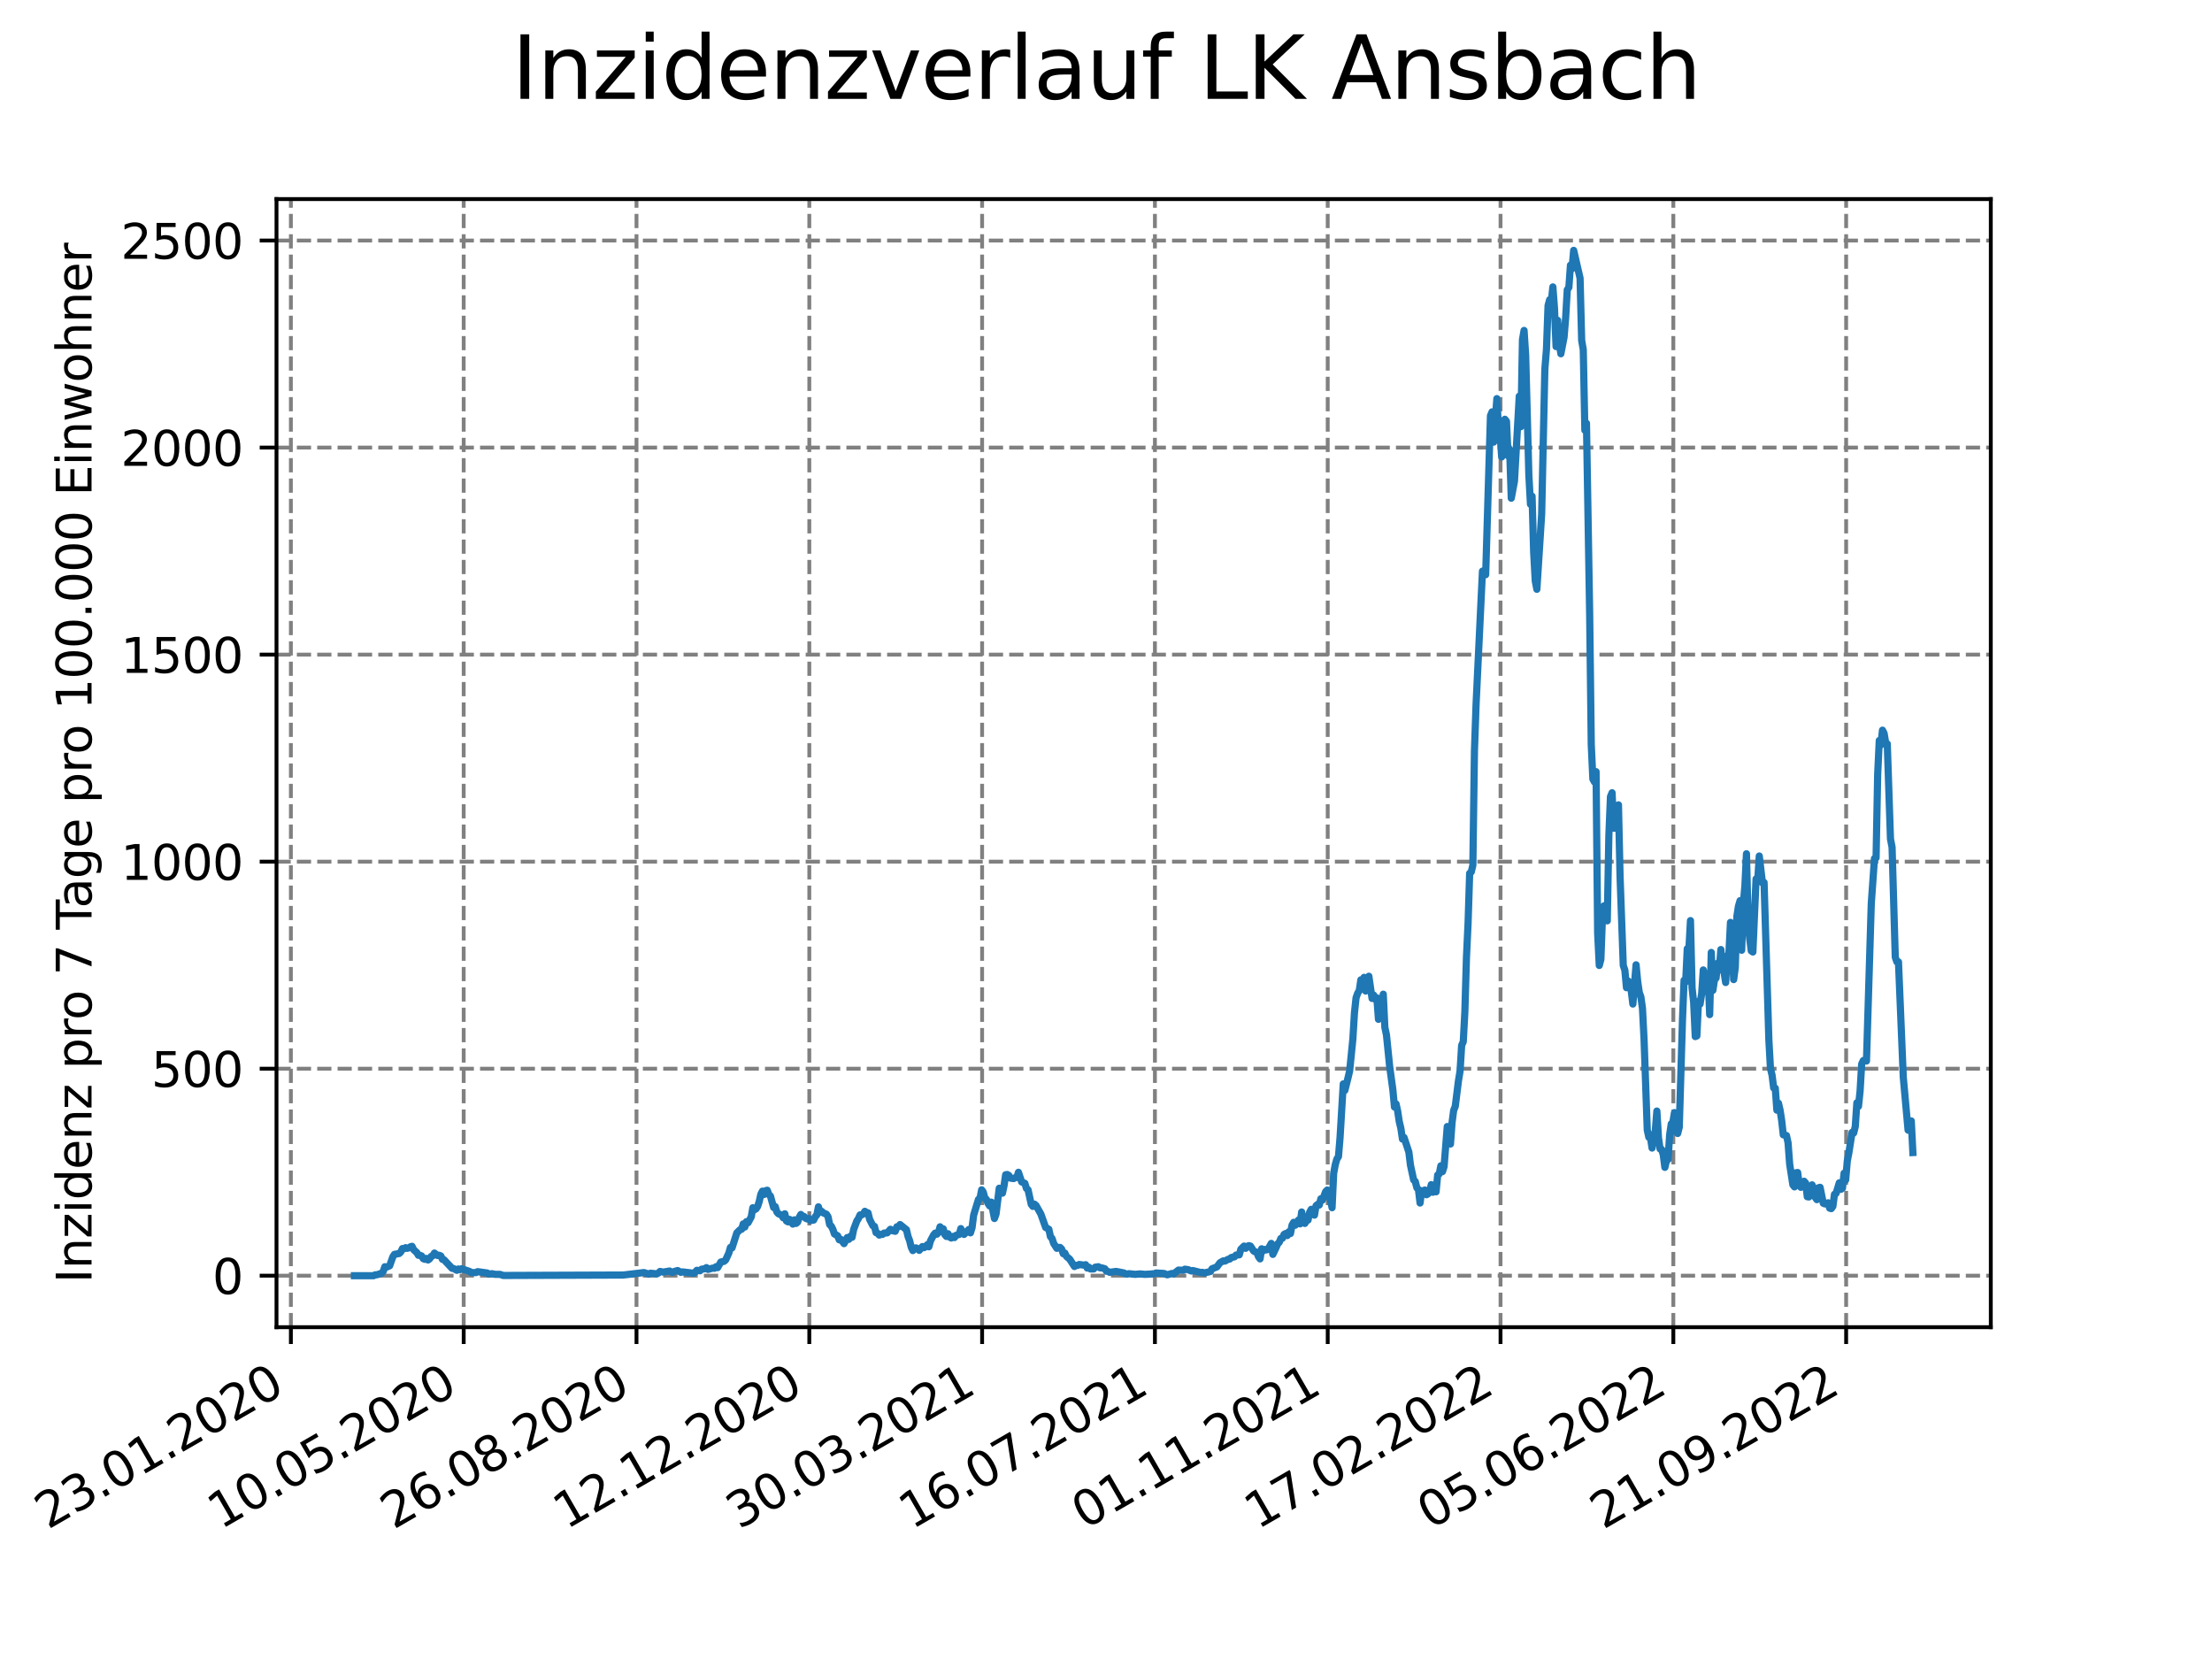 <?xml version="1.0" encoding="utf-8" standalone="no"?>
<!DOCTYPE svg PUBLIC "-//W3C//DTD SVG 1.1//EN"
  "http://www.w3.org/Graphics/SVG/1.1/DTD/svg11.dtd">
<svg xmlns:xlink="http://www.w3.org/1999/xlink" width="460.8pt" height="345.6pt" viewBox="0 0 460.8 345.6" xmlns="http://www.w3.org/2000/svg" version="1.1">
 <defs>
  <style type="text/css">*{stroke-linejoin: round; stroke-linecap: butt}</style>
 </defs>
 <g id="figure_1">
  <g id="patch_1">
   <path d="M 0 345.6 
L 460.8 345.6 
L 460.8 0 
L 0 0 
z
" style="fill: #ffffff"/>
  </g>
  <g id="axes_1">
   <g id="patch_2">
    <path d="M 57.6 276.48 
L 414.72 276.48 
L 414.72 41.472 
L 57.6 41.472 
z
" style="fill: #ffffff"/>
   </g>
   <g id="matplotlib.axis_1">
    <g id="xtick_1">
     <g id="line2d_1">
      <path d="M 60.597 276.48 
L 60.597 41.472 
" clip-path="url(#pa27562f6a5)" style="fill: none; stroke-dasharray: 2.96,1.28; stroke-dashoffset: 0; stroke: #808080; stroke-width: 0.8"/>
     </g>
     <g id="line2d_2">
      <defs>
       <path id="mfab5c204a8" d="M 0 0 
L 0 3.5 
" style="stroke: #000000; stroke-width: 0.8"/>
      </defs>
      <g>
       <use xlink:href="#mfab5c204a8" x="60.597" y="276.48" style="stroke: #000000; stroke-width: 0.8"/>
      </g>
     </g>
     <g id="text_1">
      <!-- 23.01.2020 -->
      <g transform="translate(9.972 318.689) rotate(-30) scale(0.1 -0.1)">
       <defs>
        <path id="DejaVuSans-32" d="M 1228 531 
L 3431 531 
L 3431 0 
L 469 0 
L 469 531 
Q 828 903 1448 1529 
Q 2069 2156 2228 2338 
Q 2531 2678 2651 2914 
Q 2772 3150 2772 3378 
Q 2772 3750 2511 3984 
Q 2250 4219 1831 4219 
Q 1534 4219 1204 4116 
Q 875 4013 500 3803 
L 500 4441 
Q 881 4594 1212 4672 
Q 1544 4750 1819 4750 
Q 2544 4750 2975 4387 
Q 3406 4025 3406 3419 
Q 3406 3131 3298 2873 
Q 3191 2616 2906 2266 
Q 2828 2175 2409 1742 
Q 1991 1309 1228 531 
z
" transform="scale(0.016)"/>
        <path id="DejaVuSans-33" d="M 2597 2516 
Q 3050 2419 3304 2112 
Q 3559 1806 3559 1356 
Q 3559 666 3084 287 
Q 2609 -91 1734 -91 
Q 1441 -91 1130 -33 
Q 819 25 488 141 
L 488 750 
Q 750 597 1062 519 
Q 1375 441 1716 441 
Q 2309 441 2620 675 
Q 2931 909 2931 1356 
Q 2931 1769 2642 2001 
Q 2353 2234 1838 2234 
L 1294 2234 
L 1294 2753 
L 1863 2753 
Q 2328 2753 2575 2939 
Q 2822 3125 2822 3475 
Q 2822 3834 2567 4026 
Q 2313 4219 1838 4219 
Q 1578 4219 1281 4162 
Q 984 4106 628 3988 
L 628 4550 
Q 988 4650 1302 4700 
Q 1616 4750 1894 4750 
Q 2613 4750 3031 4423 
Q 3450 4097 3450 3541 
Q 3450 3153 3228 2886 
Q 3006 2619 2597 2516 
z
" transform="scale(0.016)"/>
        <path id="DejaVuSans-2e" d="M 684 794 
L 1344 794 
L 1344 0 
L 684 0 
L 684 794 
z
" transform="scale(0.016)"/>
        <path id="DejaVuSans-30" d="M 2034 4250 
Q 1547 4250 1301 3770 
Q 1056 3291 1056 2328 
Q 1056 1369 1301 889 
Q 1547 409 2034 409 
Q 2525 409 2770 889 
Q 3016 1369 3016 2328 
Q 3016 3291 2770 3770 
Q 2525 4250 2034 4250 
z
M 2034 4750 
Q 2819 4750 3233 4129 
Q 3647 3509 3647 2328 
Q 3647 1150 3233 529 
Q 2819 -91 2034 -91 
Q 1250 -91 836 529 
Q 422 1150 422 2328 
Q 422 3509 836 4129 
Q 1250 4750 2034 4750 
z
" transform="scale(0.016)"/>
        <path id="DejaVuSans-31" d="M 794 531 
L 1825 531 
L 1825 4091 
L 703 3866 
L 703 4441 
L 1819 4666 
L 2450 4666 
L 2450 531 
L 3481 531 
L 3481 0 
L 794 0 
L 794 531 
z
" transform="scale(0.016)"/>
       </defs>
       <use xlink:href="#DejaVuSans-32"/>
       <use xlink:href="#DejaVuSans-33" x="63.623"/>
       <use xlink:href="#DejaVuSans-2e" x="127.246"/>
       <use xlink:href="#DejaVuSans-30" x="159.033"/>
       <use xlink:href="#DejaVuSans-31" x="222.656"/>
       <use xlink:href="#DejaVuSans-2e" x="286.279"/>
       <use xlink:href="#DejaVuSans-32" x="318.066"/>
       <use xlink:href="#DejaVuSans-30" x="381.689"/>
       <use xlink:href="#DejaVuSans-32" x="445.312"/>
       <use xlink:href="#DejaVuSans-30" x="508.936"/>
      </g>
     </g>
    </g>
    <g id="xtick_2">
     <g id="line2d_3">
      <path d="M 96.596 276.48 
L 96.596 41.472 
" clip-path="url(#pa27562f6a5)" style="fill: none; stroke-dasharray: 2.96,1.28; stroke-dashoffset: 0; stroke: #808080; stroke-width: 0.8"/>
     </g>
     <g id="line2d_4">
      <g>
       <use xlink:href="#mfab5c204a8" x="96.596" y="276.48" style="stroke: #000000; stroke-width: 0.8"/>
      </g>
     </g>
     <g id="text_2">
      <!-- 10.05.2020 -->
      <g transform="translate(45.971 318.689) rotate(-30) scale(0.1 -0.1)">
       <defs>
        <path id="DejaVuSans-35" d="M 691 4666 
L 3169 4666 
L 3169 4134 
L 1269 4134 
L 1269 2991 
Q 1406 3038 1543 3061 
Q 1681 3084 1819 3084 
Q 2600 3084 3056 2656 
Q 3513 2228 3513 1497 
Q 3513 744 3044 326 
Q 2575 -91 1722 -91 
Q 1428 -91 1123 -41 
Q 819 9 494 109 
L 494 744 
Q 775 591 1075 516 
Q 1375 441 1709 441 
Q 2250 441 2565 725 
Q 2881 1009 2881 1497 
Q 2881 1984 2565 2268 
Q 2250 2553 1709 2553 
Q 1456 2553 1204 2497 
Q 953 2441 691 2322 
L 691 4666 
z
" transform="scale(0.016)"/>
       </defs>
       <use xlink:href="#DejaVuSans-31"/>
       <use xlink:href="#DejaVuSans-30" x="63.623"/>
       <use xlink:href="#DejaVuSans-2e" x="127.246"/>
       <use xlink:href="#DejaVuSans-30" x="159.033"/>
       <use xlink:href="#DejaVuSans-35" x="222.656"/>
       <use xlink:href="#DejaVuSans-2e" x="286.279"/>
       <use xlink:href="#DejaVuSans-32" x="318.066"/>
       <use xlink:href="#DejaVuSans-30" x="381.689"/>
       <use xlink:href="#DejaVuSans-32" x="445.312"/>
       <use xlink:href="#DejaVuSans-30" x="508.936"/>
      </g>
     </g>
    </g>
    <g id="xtick_3">
     <g id="line2d_5">
      <path d="M 132.594 276.48 
L 132.594 41.472 
" clip-path="url(#pa27562f6a5)" style="fill: none; stroke-dasharray: 2.96,1.28; stroke-dashoffset: 0; stroke: #808080; stroke-width: 0.8"/>
     </g>
     <g id="line2d_6">
      <g>
       <use xlink:href="#mfab5c204a8" x="132.594" y="276.48" style="stroke: #000000; stroke-width: 0.8"/>
      </g>
     </g>
     <g id="text_3">
      <!-- 26.08.2020 -->
      <g transform="translate(81.969 318.689) rotate(-30) scale(0.1 -0.1)">
       <defs>
        <path id="DejaVuSans-36" d="M 2113 2584 
Q 1688 2584 1439 2293 
Q 1191 2003 1191 1497 
Q 1191 994 1439 701 
Q 1688 409 2113 409 
Q 2538 409 2786 701 
Q 3034 994 3034 1497 
Q 3034 2003 2786 2293 
Q 2538 2584 2113 2584 
z
M 3366 4563 
L 3366 3988 
Q 3128 4100 2886 4159 
Q 2644 4219 2406 4219 
Q 1781 4219 1451 3797 
Q 1122 3375 1075 2522 
Q 1259 2794 1537 2939 
Q 1816 3084 2150 3084 
Q 2853 3084 3261 2657 
Q 3669 2231 3669 1497 
Q 3669 778 3244 343 
Q 2819 -91 2113 -91 
Q 1303 -91 875 529 
Q 447 1150 447 2328 
Q 447 3434 972 4092 
Q 1497 4750 2381 4750 
Q 2619 4750 2861 4703 
Q 3103 4656 3366 4563 
z
" transform="scale(0.016)"/>
        <path id="DejaVuSans-38" d="M 2034 2216 
Q 1584 2216 1326 1975 
Q 1069 1734 1069 1313 
Q 1069 891 1326 650 
Q 1584 409 2034 409 
Q 2484 409 2743 651 
Q 3003 894 3003 1313 
Q 3003 1734 2745 1975 
Q 2488 2216 2034 2216 
z
M 1403 2484 
Q 997 2584 770 2862 
Q 544 3141 544 3541 
Q 544 4100 942 4425 
Q 1341 4750 2034 4750 
Q 2731 4750 3128 4425 
Q 3525 4100 3525 3541 
Q 3525 3141 3298 2862 
Q 3072 2584 2669 2484 
Q 3125 2378 3379 2068 
Q 3634 1759 3634 1313 
Q 3634 634 3220 271 
Q 2806 -91 2034 -91 
Q 1263 -91 848 271 
Q 434 634 434 1313 
Q 434 1759 690 2068 
Q 947 2378 1403 2484 
z
M 1172 3481 
Q 1172 3119 1398 2916 
Q 1625 2713 2034 2713 
Q 2441 2713 2670 2916 
Q 2900 3119 2900 3481 
Q 2900 3844 2670 4047 
Q 2441 4250 2034 4250 
Q 1625 4250 1398 4047 
Q 1172 3844 1172 3481 
z
" transform="scale(0.016)"/>
       </defs>
       <use xlink:href="#DejaVuSans-32"/>
       <use xlink:href="#DejaVuSans-36" x="63.623"/>
       <use xlink:href="#DejaVuSans-2e" x="127.246"/>
       <use xlink:href="#DejaVuSans-30" x="159.033"/>
       <use xlink:href="#DejaVuSans-38" x="222.656"/>
       <use xlink:href="#DejaVuSans-2e" x="286.279"/>
       <use xlink:href="#DejaVuSans-32" x="318.066"/>
       <use xlink:href="#DejaVuSans-30" x="381.689"/>
       <use xlink:href="#DejaVuSans-32" x="445.312"/>
       <use xlink:href="#DejaVuSans-30" x="508.936"/>
      </g>
     </g>
    </g>
    <g id="xtick_4">
     <g id="line2d_7">
      <path d="M 168.593 276.48 
L 168.593 41.472 
" clip-path="url(#pa27562f6a5)" style="fill: none; stroke-dasharray: 2.96,1.28; stroke-dashoffset: 0; stroke: #808080; stroke-width: 0.8"/>
     </g>
     <g id="line2d_8">
      <g>
       <use xlink:href="#mfab5c204a8" x="168.593" y="276.48" style="stroke: #000000; stroke-width: 0.8"/>
      </g>
     </g>
     <g id="text_4">
      <!-- 12.12.2020 -->
      <g transform="translate(117.968 318.689) rotate(-30) scale(0.1 -0.1)">
       <use xlink:href="#DejaVuSans-31"/>
       <use xlink:href="#DejaVuSans-32" x="63.623"/>
       <use xlink:href="#DejaVuSans-2e" x="127.246"/>
       <use xlink:href="#DejaVuSans-31" x="159.033"/>
       <use xlink:href="#DejaVuSans-32" x="222.656"/>
       <use xlink:href="#DejaVuSans-2e" x="286.279"/>
       <use xlink:href="#DejaVuSans-32" x="318.066"/>
       <use xlink:href="#DejaVuSans-30" x="381.689"/>
       <use xlink:href="#DejaVuSans-32" x="445.312"/>
       <use xlink:href="#DejaVuSans-30" x="508.936"/>
      </g>
     </g>
    </g>
    <g id="xtick_5">
     <g id="line2d_9">
      <path d="M 204.592 276.48 
L 204.592 41.472 
" clip-path="url(#pa27562f6a5)" style="fill: none; stroke-dasharray: 2.96,1.28; stroke-dashoffset: 0; stroke: #808080; stroke-width: 0.8"/>
     </g>
     <g id="line2d_10">
      <g>
       <use xlink:href="#mfab5c204a8" x="204.592" y="276.48" style="stroke: #000000; stroke-width: 0.8"/>
      </g>
     </g>
     <g id="text_5">
      <!-- 30.03.2021 -->
      <g transform="translate(153.967 318.689) rotate(-30) scale(0.1 -0.1)">
       <use xlink:href="#DejaVuSans-33"/>
       <use xlink:href="#DejaVuSans-30" x="63.623"/>
       <use xlink:href="#DejaVuSans-2e" x="127.246"/>
       <use xlink:href="#DejaVuSans-30" x="159.033"/>
       <use xlink:href="#DejaVuSans-33" x="222.656"/>
       <use xlink:href="#DejaVuSans-2e" x="286.279"/>
       <use xlink:href="#DejaVuSans-32" x="318.066"/>
       <use xlink:href="#DejaVuSans-30" x="381.689"/>
       <use xlink:href="#DejaVuSans-32" x="445.312"/>
       <use xlink:href="#DejaVuSans-31" x="508.936"/>
      </g>
     </g>
    </g>
    <g id="xtick_6">
     <g id="line2d_11">
      <path d="M 240.59 276.48 
L 240.59 41.472 
" clip-path="url(#pa27562f6a5)" style="fill: none; stroke-dasharray: 2.96,1.28; stroke-dashoffset: 0; stroke: #808080; stroke-width: 0.8"/>
     </g>
     <g id="line2d_12">
      <g>
       <use xlink:href="#mfab5c204a8" x="240.59" y="276.48" style="stroke: #000000; stroke-width: 0.8"/>
      </g>
     </g>
     <g id="text_6">
      <!-- 16.07.2021 -->
      <g transform="translate(189.965 318.689) rotate(-30) scale(0.1 -0.1)">
       <defs>
        <path id="DejaVuSans-37" d="M 525 4666 
L 3525 4666 
L 3525 4397 
L 1831 0 
L 1172 0 
L 2766 4134 
L 525 4134 
L 525 4666 
z
" transform="scale(0.016)"/>
       </defs>
       <use xlink:href="#DejaVuSans-31"/>
       <use xlink:href="#DejaVuSans-36" x="63.623"/>
       <use xlink:href="#DejaVuSans-2e" x="127.246"/>
       <use xlink:href="#DejaVuSans-30" x="159.033"/>
       <use xlink:href="#DejaVuSans-37" x="222.656"/>
       <use xlink:href="#DejaVuSans-2e" x="286.279"/>
       <use xlink:href="#DejaVuSans-32" x="318.066"/>
       <use xlink:href="#DejaVuSans-30" x="381.689"/>
       <use xlink:href="#DejaVuSans-32" x="445.312"/>
       <use xlink:href="#DejaVuSans-31" x="508.936"/>
      </g>
     </g>
    </g>
    <g id="xtick_7">
     <g id="line2d_13">
      <path d="M 276.589 276.48 
L 276.589 41.472 
" clip-path="url(#pa27562f6a5)" style="fill: none; stroke-dasharray: 2.96,1.28; stroke-dashoffset: 0; stroke: #808080; stroke-width: 0.8"/>
     </g>
     <g id="line2d_14">
      <g>
       <use xlink:href="#mfab5c204a8" x="276.589" y="276.48" style="stroke: #000000; stroke-width: 0.8"/>
      </g>
     </g>
     <g id="text_7">
      <!-- 01.11.2021 -->
      <g transform="translate(225.964 318.689) rotate(-30) scale(0.1 -0.1)">
       <use xlink:href="#DejaVuSans-30"/>
       <use xlink:href="#DejaVuSans-31" x="63.623"/>
       <use xlink:href="#DejaVuSans-2e" x="127.246"/>
       <use xlink:href="#DejaVuSans-31" x="159.033"/>
       <use xlink:href="#DejaVuSans-31" x="222.656"/>
       <use xlink:href="#DejaVuSans-2e" x="286.279"/>
       <use xlink:href="#DejaVuSans-32" x="318.066"/>
       <use xlink:href="#DejaVuSans-30" x="381.689"/>
       <use xlink:href="#DejaVuSans-32" x="445.312"/>
       <use xlink:href="#DejaVuSans-31" x="508.936"/>
      </g>
     </g>
    </g>
    <g id="xtick_8">
     <g id="line2d_15">
      <path d="M 312.588 276.48 
L 312.588 41.472 
" clip-path="url(#pa27562f6a5)" style="fill: none; stroke-dasharray: 2.96,1.28; stroke-dashoffset: 0; stroke: #808080; stroke-width: 0.8"/>
     </g>
     <g id="line2d_16">
      <g>
       <use xlink:href="#mfab5c204a8" x="312.588" y="276.48" style="stroke: #000000; stroke-width: 0.8"/>
      </g>
     </g>
     <g id="text_8">
      <!-- 17.02.2022 -->
      <g transform="translate(261.962 318.689) rotate(-30) scale(0.1 -0.1)">
       <use xlink:href="#DejaVuSans-31"/>
       <use xlink:href="#DejaVuSans-37" x="63.623"/>
       <use xlink:href="#DejaVuSans-2e" x="127.246"/>
       <use xlink:href="#DejaVuSans-30" x="159.033"/>
       <use xlink:href="#DejaVuSans-32" x="222.656"/>
       <use xlink:href="#DejaVuSans-2e" x="286.279"/>
       <use xlink:href="#DejaVuSans-32" x="318.066"/>
       <use xlink:href="#DejaVuSans-30" x="381.689"/>
       <use xlink:href="#DejaVuSans-32" x="445.312"/>
       <use xlink:href="#DejaVuSans-32" x="508.936"/>
      </g>
     </g>
    </g>
    <g id="xtick_9">
     <g id="line2d_17">
      <path d="M 348.586 276.48 
L 348.586 41.472 
" clip-path="url(#pa27562f6a5)" style="fill: none; stroke-dasharray: 2.96,1.28; stroke-dashoffset: 0; stroke: #808080; stroke-width: 0.8"/>
     </g>
     <g id="line2d_18">
      <g>
       <use xlink:href="#mfab5c204a8" x="348.586" y="276.48" style="stroke: #000000; stroke-width: 0.8"/>
      </g>
     </g>
     <g id="text_9">
      <!-- 05.06.2022 -->
      <g transform="translate(297.961 318.689) rotate(-30) scale(0.1 -0.1)">
       <use xlink:href="#DejaVuSans-30"/>
       <use xlink:href="#DejaVuSans-35" x="63.623"/>
       <use xlink:href="#DejaVuSans-2e" x="127.246"/>
       <use xlink:href="#DejaVuSans-30" x="159.033"/>
       <use xlink:href="#DejaVuSans-36" x="222.656"/>
       <use xlink:href="#DejaVuSans-2e" x="286.279"/>
       <use xlink:href="#DejaVuSans-32" x="318.066"/>
       <use xlink:href="#DejaVuSans-30" x="381.689"/>
       <use xlink:href="#DejaVuSans-32" x="445.312"/>
       <use xlink:href="#DejaVuSans-32" x="508.936"/>
      </g>
     </g>
    </g>
    <g id="xtick_10">
     <g id="line2d_19">
      <path d="M 384.585 276.48 
L 384.585 41.472 
" clip-path="url(#pa27562f6a5)" style="fill: none; stroke-dasharray: 2.96,1.28; stroke-dashoffset: 0; stroke: #808080; stroke-width: 0.8"/>
     </g>
     <g id="line2d_20">
      <g>
       <use xlink:href="#mfab5c204a8" x="384.585" y="276.48" style="stroke: #000000; stroke-width: 0.8"/>
      </g>
     </g>
     <g id="text_10">
      <!-- 21.09.2022 -->
      <g transform="translate(333.96 318.689) rotate(-30) scale(0.1 -0.1)">
       <defs>
        <path id="DejaVuSans-39" d="M 703 97 
L 703 672 
Q 941 559 1184 500 
Q 1428 441 1663 441 
Q 2288 441 2617 861 
Q 2947 1281 2994 2138 
Q 2813 1869 2534 1725 
Q 2256 1581 1919 1581 
Q 1219 1581 811 2004 
Q 403 2428 403 3163 
Q 403 3881 828 4315 
Q 1253 4750 1959 4750 
Q 2769 4750 3195 4129 
Q 3622 3509 3622 2328 
Q 3622 1225 3098 567 
Q 2575 -91 1691 -91 
Q 1453 -91 1209 -44 
Q 966 3 703 97 
z
M 1959 2075 
Q 2384 2075 2632 2365 
Q 2881 2656 2881 3163 
Q 2881 3666 2632 3958 
Q 2384 4250 1959 4250 
Q 1534 4250 1286 3958 
Q 1038 3666 1038 3163 
Q 1038 2656 1286 2365 
Q 1534 2075 1959 2075 
z
" transform="scale(0.016)"/>
       </defs>
       <use xlink:href="#DejaVuSans-32"/>
       <use xlink:href="#DejaVuSans-31" x="63.623"/>
       <use xlink:href="#DejaVuSans-2e" x="127.246"/>
       <use xlink:href="#DejaVuSans-30" x="159.033"/>
       <use xlink:href="#DejaVuSans-39" x="222.656"/>
       <use xlink:href="#DejaVuSans-2e" x="286.279"/>
       <use xlink:href="#DejaVuSans-32" x="318.066"/>
       <use xlink:href="#DejaVuSans-30" x="381.689"/>
       <use xlink:href="#DejaVuSans-32" x="445.312"/>
       <use xlink:href="#DejaVuSans-32" x="508.936"/>
      </g>
     </g>
    </g>
   </g>
   <g id="matplotlib.axis_2">
    <g id="ytick_1">
     <g id="line2d_21">
      <path d="M 57.6 265.751 
L 414.72 265.751 
" clip-path="url(#pa27562f6a5)" style="fill: none; stroke-dasharray: 2.96,1.28; stroke-dashoffset: 0; stroke: #808080; stroke-width: 0.8"/>
     </g>
     <g id="line2d_22">
      <defs>
       <path id="md21acb5873" d="M 0 0 
L -3.5 0 
" style="stroke: #000000; stroke-width: 0.8"/>
      </defs>
      <g>
       <use xlink:href="#md21acb5873" x="57.6" y="265.751" style="stroke: #000000; stroke-width: 0.8"/>
      </g>
     </g>
     <g id="text_11">
      <!-- 0 -->
      <g transform="translate(44.237 269.55) scale(0.1 -0.1)">
       <use xlink:href="#DejaVuSans-30"/>
      </g>
     </g>
    </g>
    <g id="ytick_2">
     <g id="line2d_23">
      <path d="M 57.6 222.623 
L 414.72 222.623 
" clip-path="url(#pa27562f6a5)" style="fill: none; stroke-dasharray: 2.96,1.28; stroke-dashoffset: 0; stroke: #808080; stroke-width: 0.8"/>
     </g>
     <g id="line2d_24">
      <g>
       <use xlink:href="#md21acb5873" x="57.6" y="222.623" style="stroke: #000000; stroke-width: 0.8"/>
      </g>
     </g>
     <g id="text_12">
      <!-- 500 -->
      <g transform="translate(31.512 226.422) scale(0.1 -0.1)">
       <use xlink:href="#DejaVuSans-35"/>
       <use xlink:href="#DejaVuSans-30" x="63.623"/>
       <use xlink:href="#DejaVuSans-30" x="127.246"/>
      </g>
     </g>
    </g>
    <g id="ytick_3">
     <g id="line2d_25">
      <path d="M 57.6 179.494 
L 414.72 179.494 
" clip-path="url(#pa27562f6a5)" style="fill: none; stroke-dasharray: 2.96,1.28; stroke-dashoffset: 0; stroke: #808080; stroke-width: 0.8"/>
     </g>
     <g id="line2d_26">
      <g>
       <use xlink:href="#md21acb5873" x="57.6" y="179.494" style="stroke: #000000; stroke-width: 0.8"/>
      </g>
     </g>
     <g id="text_13">
      <!-- 1000 -->
      <g transform="translate(25.15 183.293) scale(0.1 -0.1)">
       <use xlink:href="#DejaVuSans-31"/>
       <use xlink:href="#DejaVuSans-30" x="63.623"/>
       <use xlink:href="#DejaVuSans-30" x="127.246"/>
       <use xlink:href="#DejaVuSans-30" x="190.869"/>
      </g>
     </g>
    </g>
    <g id="ytick_4">
     <g id="line2d_27">
      <path d="M 57.6 136.366 
L 414.72 136.366 
" clip-path="url(#pa27562f6a5)" style="fill: none; stroke-dasharray: 2.96,1.28; stroke-dashoffset: 0; stroke: #808080; stroke-width: 0.8"/>
     </g>
     <g id="line2d_28">
      <g>
       <use xlink:href="#md21acb5873" x="57.6" y="136.366" style="stroke: #000000; stroke-width: 0.8"/>
      </g>
     </g>
     <g id="text_14">
      <!-- 1500 -->
      <g transform="translate(25.15 140.165) scale(0.1 -0.1)">
       <use xlink:href="#DejaVuSans-31"/>
       <use xlink:href="#DejaVuSans-35" x="63.623"/>
       <use xlink:href="#DejaVuSans-30" x="127.246"/>
       <use xlink:href="#DejaVuSans-30" x="190.869"/>
      </g>
     </g>
    </g>
    <g id="ytick_5">
     <g id="line2d_29">
      <path d="M 57.6 93.237 
L 414.72 93.237 
" clip-path="url(#pa27562f6a5)" style="fill: none; stroke-dasharray: 2.96,1.28; stroke-dashoffset: 0; stroke: #808080; stroke-width: 0.8"/>
     </g>
     <g id="line2d_30">
      <g>
       <use xlink:href="#md21acb5873" x="57.6" y="93.237" style="stroke: #000000; stroke-width: 0.8"/>
      </g>
     </g>
     <g id="text_15">
      <!-- 2000 -->
      <g transform="translate(25.15 97.036) scale(0.1 -0.1)">
       <use xlink:href="#DejaVuSans-32"/>
       <use xlink:href="#DejaVuSans-30" x="63.623"/>
       <use xlink:href="#DejaVuSans-30" x="127.246"/>
       <use xlink:href="#DejaVuSans-30" x="190.869"/>
      </g>
     </g>
    </g>
    <g id="ytick_6">
     <g id="line2d_31">
      <path d="M 57.6 50.109 
L 414.72 50.109 
" clip-path="url(#pa27562f6a5)" style="fill: none; stroke-dasharray: 2.96,1.28; stroke-dashoffset: 0; stroke: #808080; stroke-width: 0.8"/>
     </g>
     <g id="line2d_32">
      <g>
       <use xlink:href="#md21acb5873" x="57.6" y="50.109" style="stroke: #000000; stroke-width: 0.8"/>
      </g>
     </g>
     <g id="text_16">
      <!-- 2500 -->
      <g transform="translate(25.15 53.908) scale(0.1 -0.1)">
       <use xlink:href="#DejaVuSans-32"/>
       <use xlink:href="#DejaVuSans-35" x="63.623"/>
       <use xlink:href="#DejaVuSans-30" x="127.246"/>
       <use xlink:href="#DejaVuSans-30" x="190.869"/>
      </g>
     </g>
    </g>
    <g id="text_17">
     <!-- Inzidenz pro 7 Tage pro 100.000 Einwohner -->
     <g transform="translate(19.07 267.301) rotate(-90) scale(0.1 -0.1)">
      <defs>
       <path id="DejaVuSans-49" d="M 628 4666 
L 1259 4666 
L 1259 0 
L 628 0 
L 628 4666 
z
" transform="scale(0.016)"/>
       <path id="DejaVuSans-6e" d="M 3513 2113 
L 3513 0 
L 2938 0 
L 2938 2094 
Q 2938 2591 2744 2837 
Q 2550 3084 2163 3084 
Q 1697 3084 1428 2787 
Q 1159 2491 1159 1978 
L 1159 0 
L 581 0 
L 581 3500 
L 1159 3500 
L 1159 2956 
Q 1366 3272 1645 3428 
Q 1925 3584 2291 3584 
Q 2894 3584 3203 3211 
Q 3513 2838 3513 2113 
z
" transform="scale(0.016)"/>
       <path id="DejaVuSans-7a" d="M 353 3500 
L 3084 3500 
L 3084 2975 
L 922 459 
L 3084 459 
L 3084 0 
L 275 0 
L 275 525 
L 2438 3041 
L 353 3041 
L 353 3500 
z
" transform="scale(0.016)"/>
       <path id="DejaVuSans-69" d="M 603 3500 
L 1178 3500 
L 1178 0 
L 603 0 
L 603 3500 
z
M 603 4863 
L 1178 4863 
L 1178 4134 
L 603 4134 
L 603 4863 
z
" transform="scale(0.016)"/>
       <path id="DejaVuSans-64" d="M 2906 2969 
L 2906 4863 
L 3481 4863 
L 3481 0 
L 2906 0 
L 2906 525 
Q 2725 213 2448 61 
Q 2172 -91 1784 -91 
Q 1150 -91 751 415 
Q 353 922 353 1747 
Q 353 2572 751 3078 
Q 1150 3584 1784 3584 
Q 2172 3584 2448 3432 
Q 2725 3281 2906 2969 
z
M 947 1747 
Q 947 1113 1208 752 
Q 1469 391 1925 391 
Q 2381 391 2643 752 
Q 2906 1113 2906 1747 
Q 2906 2381 2643 2742 
Q 2381 3103 1925 3103 
Q 1469 3103 1208 2742 
Q 947 2381 947 1747 
z
" transform="scale(0.016)"/>
       <path id="DejaVuSans-65" d="M 3597 1894 
L 3597 1613 
L 953 1613 
Q 991 1019 1311 708 
Q 1631 397 2203 397 
Q 2534 397 2845 478 
Q 3156 559 3463 722 
L 3463 178 
Q 3153 47 2828 -22 
Q 2503 -91 2169 -91 
Q 1331 -91 842 396 
Q 353 884 353 1716 
Q 353 2575 817 3079 
Q 1281 3584 2069 3584 
Q 2775 3584 3186 3129 
Q 3597 2675 3597 1894 
z
M 3022 2063 
Q 3016 2534 2758 2815 
Q 2500 3097 2075 3097 
Q 1594 3097 1305 2825 
Q 1016 2553 972 2059 
L 3022 2063 
z
" transform="scale(0.016)"/>
       <path id="DejaVuSans-20" transform="scale(0.016)"/>
       <path id="DejaVuSans-70" d="M 1159 525 
L 1159 -1331 
L 581 -1331 
L 581 3500 
L 1159 3500 
L 1159 2969 
Q 1341 3281 1617 3432 
Q 1894 3584 2278 3584 
Q 2916 3584 3314 3078 
Q 3713 2572 3713 1747 
Q 3713 922 3314 415 
Q 2916 -91 2278 -91 
Q 1894 -91 1617 61 
Q 1341 213 1159 525 
z
M 3116 1747 
Q 3116 2381 2855 2742 
Q 2594 3103 2138 3103 
Q 1681 3103 1420 2742 
Q 1159 2381 1159 1747 
Q 1159 1113 1420 752 
Q 1681 391 2138 391 
Q 2594 391 2855 752 
Q 3116 1113 3116 1747 
z
" transform="scale(0.016)"/>
       <path id="DejaVuSans-72" d="M 2631 2963 
Q 2534 3019 2420 3045 
Q 2306 3072 2169 3072 
Q 1681 3072 1420 2755 
Q 1159 2438 1159 1844 
L 1159 0 
L 581 0 
L 581 3500 
L 1159 3500 
L 1159 2956 
Q 1341 3275 1631 3429 
Q 1922 3584 2338 3584 
Q 2397 3584 2469 3576 
Q 2541 3569 2628 3553 
L 2631 2963 
z
" transform="scale(0.016)"/>
       <path id="DejaVuSans-6f" d="M 1959 3097 
Q 1497 3097 1228 2736 
Q 959 2375 959 1747 
Q 959 1119 1226 758 
Q 1494 397 1959 397 
Q 2419 397 2687 759 
Q 2956 1122 2956 1747 
Q 2956 2369 2687 2733 
Q 2419 3097 1959 3097 
z
M 1959 3584 
Q 2709 3584 3137 3096 
Q 3566 2609 3566 1747 
Q 3566 888 3137 398 
Q 2709 -91 1959 -91 
Q 1206 -91 779 398 
Q 353 888 353 1747 
Q 353 2609 779 3096 
Q 1206 3584 1959 3584 
z
" transform="scale(0.016)"/>
       <path id="DejaVuSans-54" d="M -19 4666 
L 3928 4666 
L 3928 4134 
L 2272 4134 
L 2272 0 
L 1638 0 
L 1638 4134 
L -19 4134 
L -19 4666 
z
" transform="scale(0.016)"/>
       <path id="DejaVuSans-61" d="M 2194 1759 
Q 1497 1759 1228 1600 
Q 959 1441 959 1056 
Q 959 750 1161 570 
Q 1363 391 1709 391 
Q 2188 391 2477 730 
Q 2766 1069 2766 1631 
L 2766 1759 
L 2194 1759 
z
M 3341 1997 
L 3341 0 
L 2766 0 
L 2766 531 
Q 2569 213 2275 61 
Q 1981 -91 1556 -91 
Q 1019 -91 701 211 
Q 384 513 384 1019 
Q 384 1609 779 1909 
Q 1175 2209 1959 2209 
L 2766 2209 
L 2766 2266 
Q 2766 2663 2505 2880 
Q 2244 3097 1772 3097 
Q 1472 3097 1187 3025 
Q 903 2953 641 2809 
L 641 3341 
Q 956 3463 1253 3523 
Q 1550 3584 1831 3584 
Q 2591 3584 2966 3190 
Q 3341 2797 3341 1997 
z
" transform="scale(0.016)"/>
       <path id="DejaVuSans-67" d="M 2906 1791 
Q 2906 2416 2648 2759 
Q 2391 3103 1925 3103 
Q 1463 3103 1205 2759 
Q 947 2416 947 1791 
Q 947 1169 1205 825 
Q 1463 481 1925 481 
Q 2391 481 2648 825 
Q 2906 1169 2906 1791 
z
M 3481 434 
Q 3481 -459 3084 -895 
Q 2688 -1331 1869 -1331 
Q 1566 -1331 1297 -1286 
Q 1028 -1241 775 -1147 
L 775 -588 
Q 1028 -725 1275 -790 
Q 1522 -856 1778 -856 
Q 2344 -856 2625 -561 
Q 2906 -266 2906 331 
L 2906 616 
Q 2728 306 2450 153 
Q 2172 0 1784 0 
Q 1141 0 747 490 
Q 353 981 353 1791 
Q 353 2603 747 3093 
Q 1141 3584 1784 3584 
Q 2172 3584 2450 3431 
Q 2728 3278 2906 2969 
L 2906 3500 
L 3481 3500 
L 3481 434 
z
" transform="scale(0.016)"/>
       <path id="DejaVuSans-45" d="M 628 4666 
L 3578 4666 
L 3578 4134 
L 1259 4134 
L 1259 2753 
L 3481 2753 
L 3481 2222 
L 1259 2222 
L 1259 531 
L 3634 531 
L 3634 0 
L 628 0 
L 628 4666 
z
" transform="scale(0.016)"/>
       <path id="DejaVuSans-77" d="M 269 3500 
L 844 3500 
L 1563 769 
L 2278 3500 
L 2956 3500 
L 3675 769 
L 4391 3500 
L 4966 3500 
L 4050 0 
L 3372 0 
L 2619 2869 
L 1863 0 
L 1184 0 
L 269 3500 
z
" transform="scale(0.016)"/>
       <path id="DejaVuSans-68" d="M 3513 2113 
L 3513 0 
L 2938 0 
L 2938 2094 
Q 2938 2591 2744 2837 
Q 2550 3084 2163 3084 
Q 1697 3084 1428 2787 
Q 1159 2491 1159 1978 
L 1159 0 
L 581 0 
L 581 4863 
L 1159 4863 
L 1159 2956 
Q 1366 3272 1645 3428 
Q 1925 3584 2291 3584 
Q 2894 3584 3203 3211 
Q 3513 2838 3513 2113 
z
" transform="scale(0.016)"/>
      </defs>
      <use xlink:href="#DejaVuSans-49"/>
      <use xlink:href="#DejaVuSans-6e" x="29.492"/>
      <use xlink:href="#DejaVuSans-7a" x="92.871"/>
      <use xlink:href="#DejaVuSans-69" x="145.361"/>
      <use xlink:href="#DejaVuSans-64" x="173.145"/>
      <use xlink:href="#DejaVuSans-65" x="236.621"/>
      <use xlink:href="#DejaVuSans-6e" x="298.145"/>
      <use xlink:href="#DejaVuSans-7a" x="361.523"/>
      <use xlink:href="#DejaVuSans-20" x="414.014"/>
      <use xlink:href="#DejaVuSans-70" x="445.801"/>
      <use xlink:href="#DejaVuSans-72" x="509.277"/>
      <use xlink:href="#DejaVuSans-6f" x="548.141"/>
      <use xlink:href="#DejaVuSans-20" x="609.322"/>
      <use xlink:href="#DejaVuSans-37" x="641.109"/>
      <use xlink:href="#DejaVuSans-20" x="704.732"/>
      <use xlink:href="#DejaVuSans-54" x="736.52"/>
      <use xlink:href="#DejaVuSans-61" x="781.104"/>
      <use xlink:href="#DejaVuSans-67" x="842.383"/>
      <use xlink:href="#DejaVuSans-65" x="905.859"/>
      <use xlink:href="#DejaVuSans-20" x="967.383"/>
      <use xlink:href="#DejaVuSans-70" x="999.17"/>
      <use xlink:href="#DejaVuSans-72" x="1062.646"/>
      <use xlink:href="#DejaVuSans-6f" x="1101.51"/>
      <use xlink:href="#DejaVuSans-20" x="1162.691"/>
      <use xlink:href="#DejaVuSans-31" x="1194.479"/>
      <use xlink:href="#DejaVuSans-30" x="1258.102"/>
      <use xlink:href="#DejaVuSans-30" x="1321.725"/>
      <use xlink:href="#DejaVuSans-2e" x="1385.348"/>
      <use xlink:href="#DejaVuSans-30" x="1417.135"/>
      <use xlink:href="#DejaVuSans-30" x="1480.758"/>
      <use xlink:href="#DejaVuSans-30" x="1544.381"/>
      <use xlink:href="#DejaVuSans-20" x="1608.004"/>
      <use xlink:href="#DejaVuSans-45" x="1639.791"/>
      <use xlink:href="#DejaVuSans-69" x="1702.975"/>
      <use xlink:href="#DejaVuSans-6e" x="1730.758"/>
      <use xlink:href="#DejaVuSans-77" x="1794.137"/>
      <use xlink:href="#DejaVuSans-6f" x="1875.924"/>
      <use xlink:href="#DejaVuSans-68" x="1937.105"/>
      <use xlink:href="#DejaVuSans-6e" x="2000.484"/>
      <use xlink:href="#DejaVuSans-65" x="2063.863"/>
      <use xlink:href="#DejaVuSans-72" x="2125.387"/>
     </g>
    </g>
   </g>
   <g id="line2d_33">
    <path d="M 73.833 265.751 
L 77.833 265.751 
L 78.166 265.564 
L 78.499 265.564 
L 79.499 265.237 
L 79.833 264.863 
L 80.166 263.882 
L 80.499 263.975 
L 81.166 263.695 
L 81.832 261.826 
L 82.166 261.312 
L 83.166 261.125 
L 83.499 260.798 
L 83.832 260.097 
L 84.166 260.144 
L 84.499 259.91 
L 84.832 260.05 
L 85.166 259.957 
L 85.499 259.723 
L 85.832 259.63 
L 86.166 260.331 
L 86.832 260.938 
L 87.166 261.499 
L 87.499 261.499 
L 87.832 261.639 
L 88.166 262.2 
L 88.499 262.34 
L 88.832 262.153 
L 89.165 262.48 
L 89.499 262.246 
L 89.832 261.732 
L 90.165 261.592 
L 90.499 261.031 
L 91.165 261.546 
L 91.499 261.499 
L 91.832 261.639 
L 92.165 262.34 
L 92.499 262.433 
L 94.165 264.209 
L 94.499 264.256 
L 95.165 264.63 
L 95.499 264.349 
L 95.832 264.489 
L 96.165 264.303 
L 97.832 264.863 
L 98.165 265.097 
L 98.832 265.097 
L 99.165 265.097 
L 99.498 264.91 
L 101.498 265.19 
L 101.832 265.424 
L 102.498 265.331 
L 103.165 265.471 
L 104.165 265.471 
L 104.832 265.704 
L 129.831 265.611 
L 134.164 265.097 
L 135.164 265.424 
L 135.497 265.237 
L 136.497 265.331 
L 136.83 265.377 
L 137.164 265.19 
L 137.497 264.863 
L 138.164 265.003 
L 139.497 264.77 
L 139.83 265.003 
L 140.164 265.05 
L 140.497 264.863 
L 141.164 264.676 
L 141.83 265.05 
L 142.164 264.957 
L 144.497 265.237 
L 144.83 265.003 
L 145.163 264.63 
L 145.83 264.723 
L 146.163 264.396 
L 146.83 264.303 
L 147.163 264.069 
L 147.497 264.443 
L 148.497 264.162 
L 148.83 264.209 
L 149.163 263.882 
L 149.497 264.069 
L 150.163 262.901 
L 150.83 262.76 
L 151.163 262.48 
L 151.83 261.031 
L 152.163 259.863 
L 152.496 259.957 
L 153.496 256.826 
L 154.163 256.172 
L 154.496 256.078 
L 154.83 254.957 
L 155.163 255.611 
L 155.496 254.489 
L 155.83 254.723 
L 156.496 253.508 
L 156.83 251.592 
L 157.163 252.013 
L 157.496 251.826 
L 157.83 251.312 
L 158.163 250.284 
L 158.496 248.789 
L 158.83 248.134 
L 159.163 248.835 
L 159.496 248.041 
L 159.83 247.947 
L 160.163 248.835 
L 160.496 249.162 
L 161.163 251.546 
L 161.496 251.359 
L 161.829 252.48 
L 162.163 252.854 
L 162.829 253.134 
L 163.163 253.695 
L 163.496 252.854 
L 163.829 254.349 
L 164.163 254.536 
L 164.496 254.022 
L 165.163 255.003 
L 165.496 254.116 
L 165.829 254.863 
L 166.163 254.583 
L 166.496 253.602 
L 166.829 252.994 
L 167.163 253.321 
L 167.496 253.415 
L 167.829 253.789 
L 168.163 253.929 
L 168.496 253.835 
L 168.829 254.256 
L 169.496 254.162 
L 169.829 253.461 
L 170.162 253.088 
L 170.496 251.405 
L 170.829 252.527 
L 171.162 252.34 
L 171.496 252.667 
L 172.162 252.947 
L 172.496 253.461 
L 172.829 255.097 
L 173.162 255.424 
L 173.496 256.078 
L 173.829 257.06 
L 174.496 257.433 
L 174.829 258.274 
L 175.162 258.181 
L 175.829 259.069 
L 176.496 257.807 
L 176.829 258.181 
L 177.162 257.527 
L 177.496 257.76 
L 177.829 256.125 
L 178.495 254.349 
L 178.829 253.835 
L 179.162 253.088 
L 179.495 253.088 
L 179.829 252.901 
L 180.162 252.34 
L 180.495 252.574 
L 180.829 252.667 
L 181.162 254.022 
L 181.829 255.331 
L 182.162 255.471 
L 182.495 256.779 
L 182.829 256.919 
L 183.162 257.293 
L 183.495 257.153 
L 183.829 257.153 
L 184.162 256.873 
L 184.829 256.826 
L 185.495 256.078 
L 185.829 256.359 
L 186.495 256.499 
L 186.829 255.564 
L 187.162 255.564 
L 187.495 255.097 
L 188.828 256.172 
L 189.162 257.574 
L 189.495 258.461 
L 189.828 259.817 
L 190.162 260.517 
L 190.495 260.003 
L 190.828 259.957 
L 191.162 260.144 
L 191.495 260.471 
L 192.162 259.676 
L 192.495 259.91 
L 192.828 259.723 
L 193.162 259.303 
L 193.495 259.723 
L 193.828 258.508 
L 194.495 257.246 
L 194.828 256.873 
L 195.162 257.106 
L 195.495 256.779 
L 195.828 255.564 
L 196.161 256.032 
L 196.495 255.985 
L 196.828 257.2 
L 197.161 257.574 
L 197.495 257.013 
L 197.828 257.714 
L 198.161 257.901 
L 198.495 257.574 
L 198.828 257.807 
L 199.161 257.34 
L 199.828 257.153 
L 200.161 255.938 
L 200.495 256.779 
L 200.828 257.153 
L 201.828 256.125 
L 202.161 256.826 
L 202.495 255.751 
L 202.828 253.134 
L 203.828 249.863 
L 204.161 249.583 
L 204.495 247.854 
L 204.828 248.321 
L 205.161 249.583 
L 205.494 249.863 
L 205.828 250.704 
L 206.161 251.218 
L 206.494 250.424 
L 207.161 253.835 
L 207.494 252.901 
L 208.161 247.527 
L 208.494 247.761 
L 208.828 248.555 
L 209.161 247.013 
L 209.494 244.723 
L 209.828 244.676 
L 210.161 244.863 
L 210.494 245.424 
L 211.161 245.518 
L 211.494 245.331 
L 211.828 245.284 
L 212.161 244.209 
L 212.828 246.218 
L 213.494 246.499 
L 213.827 247.574 
L 214.161 247.854 
L 214.827 250.891 
L 215.161 251.312 
L 215.494 250.845 
L 215.827 251.125 
L 216.827 252.901 
L 217.827 255.704 
L 218.494 256.078 
L 218.827 257.62 
L 219.161 257.994 
L 219.494 259.022 
L 220.161 260.05 
L 220.494 259.863 
L 220.827 259.863 
L 221.161 260.19 
L 221.494 261.172 
L 221.827 261.031 
L 222.161 261.732 
L 222.827 262.293 
L 223.827 263.835 
L 224.16 263.602 
L 224.494 263.602 
L 224.827 263.415 
L 225.827 263.555 
L 226.16 263.461 
L 226.494 264.162 
L 226.827 263.975 
L 227.16 264.349 
L 227.827 264.349 
L 228.16 263.975 
L 228.827 263.882 
L 229.16 264.116 
L 229.494 264.116 
L 230.16 264.303 
L 230.494 264.817 
L 230.827 264.863 
L 231.16 265.05 
L 232.493 264.863 
L 233.493 265.05 
L 234.16 265.19 
L 234.493 265.377 
L 234.827 265.424 
L 235.16 265.331 
L 236.493 265.471 
L 237.493 265.377 
L 238.493 265.471 
L 239.493 265.424 
L 240.493 265.331 
L 240.826 265.19 
L 242.493 265.284 
L 243.16 265.564 
L 244.16 265.284 
L 244.493 265.377 
L 245.493 264.583 
L 246.493 264.63 
L 246.826 264.396 
L 247.493 264.489 
L 248.16 264.77 
L 248.493 264.676 
L 250.159 265.097 
L 250.493 265.05 
L 250.826 265.19 
L 251.826 264.957 
L 252.159 264.863 
L 252.493 264.303 
L 253.493 263.929 
L 254.159 263.041 
L 254.826 262.667 
L 255.159 262.714 
L 255.826 262.34 
L 256.159 262.293 
L 256.493 261.966 
L 257.159 261.826 
L 257.493 261.452 
L 258.159 261.405 
L 258.493 260.237 
L 259.159 259.583 
L 259.492 260.05 
L 259.826 259.63 
L 260.159 259.489 
L 260.492 259.583 
L 261.159 260.611 
L 261.492 260.798 
L 261.826 260.845 
L 262.159 261.779 
L 262.492 262.246 
L 262.826 260.144 
L 263.159 260.564 
L 263.492 260.284 
L 263.826 260.377 
L 264.159 260.237 
L 264.826 259.022 
L 265.159 261.312 
L 265.826 259.91 
L 266.159 259.116 
L 266.492 258.789 
L 266.826 257.994 
L 267.159 257.947 
L 267.492 257.153 
L 267.825 256.966 
L 268.159 257.387 
L 268.492 256.592 
L 268.825 256.966 
L 269.159 255.19 
L 269.492 254.63 
L 269.825 255.237 
L 270.492 254.162 
L 270.825 254.957 
L 271.159 252.48 
L 271.492 254.022 
L 271.825 254.863 
L 272.159 254.303 
L 272.492 254.162 
L 272.825 252.527 
L 273.159 251.919 
L 273.492 252.854 
L 273.825 253.134 
L 274.159 251.172 
L 274.492 250.891 
L 274.825 251.032 
L 275.159 249.723 
L 275.492 250.004 
L 276.159 248.228 
L 276.492 247.901 
L 276.825 248.321 
L 277.492 251.592 
L 277.825 244.443 
L 278.158 242.62 
L 278.492 241.452 
L 278.825 240.938 
L 279.158 236.966 
L 279.825 225.798 
L 280.158 227.153 
L 280.825 224.49 
L 281.158 223.088 
L 281.825 216.452 
L 282.158 210.985 
L 282.492 207.854 
L 282.825 206.92 
L 283.158 206.359 
L 283.492 204.116 
L 283.825 204.443 
L 284.158 203.602 
L 284.492 206.452 
L 284.825 203.882 
L 285.158 203.368 
L 285.825 207.994 
L 286.158 207.293 
L 286.491 208.181 
L 286.825 207.854 
L 287.158 212.34 
L 287.491 211.779 
L 288.158 207.107 
L 288.491 214.022 
L 288.825 215.611 
L 289.491 222.153 
L 290.158 227.013 
L 290.491 230.611 
L 290.825 229.957 
L 291.158 231.452 
L 291.491 233.648 
L 291.825 235.05 
L 292.158 237.293 
L 292.491 236.966 
L 293.491 240.004 
L 293.825 242.714 
L 294.491 245.798 
L 294.824 246.125 
L 295.158 247.433 
L 295.491 247.807 
L 295.824 250.611 
L 296.158 248.041 
L 296.491 248.555 
L 296.824 247.901 
L 297.158 248.882 
L 297.491 248.695 
L 297.824 248.275 
L 298.158 246.779 
L 298.491 248.368 
L 298.824 248.134 
L 299.158 248.275 
L 299.491 244.77 
L 299.824 244.536 
L 300.158 242.854 
L 300.491 244.069 
L 300.824 243.041 
L 301.491 234.677 
L 301.824 237.293 
L 302.158 238.321 
L 302.491 233.835 
L 302.824 231.312 
L 303.157 230.471 
L 303.824 225.144 
L 304.157 223.135 
L 304.491 217.761 
L 304.824 217.013 
L 305.157 210.798 
L 305.491 199.396 
L 305.824 192.34 
L 306.157 181.92 
L 306.491 181.639 
L 306.824 180.238 
L 307.157 156.359 
L 307.491 146.78 
L 308.157 132.855 
L 308.824 118.976 
L 309.491 119.724 
L 310.491 86.593 
L 310.824 85.799 
L 311.157 92.107 
L 311.824 83.042 
L 312.157 89.21 
L 312.49 90.332 
L 312.824 95.191 
L 313.157 93.696 
L 313.49 87.341 
L 313.824 87.761 
L 314.157 94.958 
L 314.49 93.649 
L 314.824 103.789 
L 315.49 100.238 
L 316.49 82.528 
L 316.824 88.883 
L 317.157 70.752 
L 317.49 68.836 
L 317.824 74.023 
L 318.49 98.976 
L 318.824 105.051 
L 319.157 103.369 
L 319.49 115.051 
L 319.824 121.032 
L 320.157 122.761 
L 321.157 107.107 
L 321.823 76.874 
L 322.157 72.762 
L 322.49 63.649 
L 322.823 62.434 
L 323.157 62.902 
L 323.49 59.771 
L 323.823 64.163 
L 324.157 72.201 
L 324.49 66.734 
L 324.823 71.547 
L 325.157 73.696 
L 325.823 70.238 
L 326.157 66.173 
L 326.49 60.378 
L 326.823 59.864 
L 327.157 55.238 
L 327.49 55.986 
L 327.823 52.154 
L 329.157 57.949 
L 329.49 70.892 
L 329.823 72.855 
L 330.156 89.631 
L 330.49 88.182 
L 331.156 127.855 
L 331.49 155.144 
L 331.823 162.294 
L 332.156 162.901 
L 332.49 160.752 
L 332.823 194.443 
L 333.156 201.125 
L 333.49 199.864 
L 333.823 190.985 
L 334.156 188.695 
L 334.49 191.219 
L 334.823 191.826 
L 335.156 174.069 
L 335.49 165.939 
L 335.823 165.144 
L 336.156 172.527 
L 336.49 172.527 
L 336.823 171.499 
L 337.156 167.668 
L 337.49 182.621 
L 338.156 201.125 
L 338.49 202.107 
L 338.823 205.751 
L 339.156 204.35 
L 339.823 206.452 
L 340.156 209.163 
L 340.823 200.985 
L 341.156 204.443 
L 341.489 206.733 
L 341.823 207.667 
L 342.156 210.05 
L 342.489 216.546 
L 343.156 235.424 
L 343.489 236.919 
L 343.823 237.013 
L 344.156 239.162 
L 344.489 236.592 
L 344.823 235.658 
L 345.156 231.452 
L 345.489 237.013 
L 345.823 239.349 
L 346.156 239.443 
L 346.489 240.564 
L 346.823 243.181 
L 347.156 241.779 
L 347.489 241.546 
L 347.822 236.359 
L 348.156 234.116 
L 348.489 233.789 
L 348.822 231.779 
L 349.156 235.751 
L 349.489 236.125 
L 349.822 234.817 
L 350.489 212.527 
L 350.822 204.209 
L 351.156 204.583 
L 351.489 197.621 
L 351.822 197.808 
L 352.156 191.78 
L 352.489 205.798 
L 352.822 208.836 
L 353.156 215.938 
L 353.489 215.798 
L 353.822 208.602 
L 354.156 209.163 
L 354.489 207.013 
L 354.822 202.06 
L 355.156 206.546 
L 355.489 205.938 
L 355.822 202.808 
L 356.156 211.359 
L 356.489 198.415 
L 356.822 206.312 
L 357.155 204.116 
L 357.489 203.742 
L 357.822 200.658 
L 358.155 202.013 
L 358.489 197.808 
L 358.822 202.06 
L 359.155 202.574 
L 359.489 204.677 
L 359.822 199.069 
L 360.155 198.789 
L 360.489 192.153 
L 360.822 196.359 
L 361.155 204.069 
L 361.489 201.546 
L 361.822 190.892 
L 362.155 188.742 
L 362.489 187.621 
L 362.822 197.948 
L 363.155 188.368 
L 363.489 184.63 
L 363.822 177.854 
L 364.155 191.639 
L 364.489 195.518 
L 364.822 198.088 
L 365.155 198.322 
L 365.822 183.088 
L 366.155 183.555 
L 366.488 178.322 
L 367.155 183.929 
L 367.488 183.836 
L 368.488 216.639 
L 368.822 222.62 
L 369.155 223.976 
L 369.488 226.639 
L 369.822 226.686 
L 370.155 231.265 
L 370.488 229.817 
L 370.822 231.265 
L 371.155 233.415 
L 371.488 236.405 
L 372.155 236.546 
L 372.488 238.088 
L 372.822 242.527 
L 373.488 246.826 
L 373.822 247.247 
L 374.155 244.303 
L 374.488 244.256 
L 374.821 246.966 
L 375.155 247.34 
L 375.488 246.546 
L 375.821 246.078 
L 376.155 246.452 
L 376.488 249.303 
L 376.821 249.349 
L 377.488 246.826 
L 377.821 247.62 
L 378.155 249.443 
L 378.488 249.91 
L 378.821 247.433 
L 379.155 247.34 
L 379.821 250.658 
L 380.155 250.798 
L 380.488 250.798 
L 380.821 250.564 
L 381.155 251.686 
L 381.488 251.779 
L 381.821 251.312 
L 382.155 248.789 
L 382.488 248.602 
L 383.155 246.405 
L 383.488 247.761 
L 383.821 247.527 
L 384.154 244.396 
L 384.488 245.798 
L 384.821 241.873 
L 385.154 240.144 
L 385.821 235.891 
L 386.154 236.032 
L 386.488 234.677 
L 386.821 229.723 
L 387.154 230.471 
L 387.488 227.293 
L 387.821 221.639 
L 388.154 220.938 
L 388.488 220.798 
L 388.821 221.032 
L 389.821 188.228 
L 390.488 178.836 
L 390.821 178.696 
L 391.154 161.312 
L 391.488 154.256 
L 391.821 155.191 
L 392.154 152.107 
L 392.487 152.761 
L 392.821 154.724 
L 393.154 154.957 
L 393.821 174.77 
L 394.154 176.499 
L 394.821 199.396 
L 395.154 200.378 
L 395.487 200.378 
L 396.487 224.396 
L 397.487 235.424 
L 397.821 235.518 
L 398.154 233.508 
L 398.487 240.097 
L 398.487 240.097 
" clip-path="url(#pa27562f6a5)" style="fill: none; stroke: #1f77b4; stroke-width: 1.5; stroke-linecap: square"/>
   </g>
   <g id="patch_3">
    <path d="M 57.6 276.48 
L 57.6 41.472 
" style="fill: none; stroke: #000000; stroke-width: 0.8; stroke-linejoin: miter; stroke-linecap: square"/>
   </g>
   <g id="patch_4">
    <path d="M 414.72 276.48 
L 414.72 41.472 
" style="fill: none; stroke: #000000; stroke-width: 0.8; stroke-linejoin: miter; stroke-linecap: square"/>
   </g>
   <g id="patch_5">
    <path d="M 57.6 276.48 
L 414.72 276.48 
" style="fill: none; stroke: #000000; stroke-width: 0.8; stroke-linejoin: miter; stroke-linecap: square"/>
   </g>
   <g id="patch_6">
    <path d="M 57.6 41.472 
L 414.72 41.472 
" style="fill: none; stroke: #000000; stroke-width: 0.8; stroke-linejoin: miter; stroke-linecap: square"/>
   </g>
  </g>
  <g id="text_18">
   <!-- Inzidenzverlauf LK Ansbach -->
   <g transform="translate(106.619 20.589) scale(0.18 -0.18)">
    <defs>
     <path id="DejaVuSans-76" d="M 191 3500 
L 800 3500 
L 1894 563 
L 2988 3500 
L 3597 3500 
L 2284 0 
L 1503 0 
L 191 3500 
z
" transform="scale(0.016)"/>
     <path id="DejaVuSans-6c" d="M 603 4863 
L 1178 4863 
L 1178 0 
L 603 0 
L 603 4863 
z
" transform="scale(0.016)"/>
     <path id="DejaVuSans-75" d="M 544 1381 
L 544 3500 
L 1119 3500 
L 1119 1403 
Q 1119 906 1312 657 
Q 1506 409 1894 409 
Q 2359 409 2629 706 
Q 2900 1003 2900 1516 
L 2900 3500 
L 3475 3500 
L 3475 0 
L 2900 0 
L 2900 538 
Q 2691 219 2414 64 
Q 2138 -91 1772 -91 
Q 1169 -91 856 284 
Q 544 659 544 1381 
z
M 1991 3584 
L 1991 3584 
z
" transform="scale(0.016)"/>
     <path id="DejaVuSans-66" d="M 2375 4863 
L 2375 4384 
L 1825 4384 
Q 1516 4384 1395 4259 
Q 1275 4134 1275 3809 
L 1275 3500 
L 2222 3500 
L 2222 3053 
L 1275 3053 
L 1275 0 
L 697 0 
L 697 3053 
L 147 3053 
L 147 3500 
L 697 3500 
L 697 3744 
Q 697 4328 969 4595 
Q 1241 4863 1831 4863 
L 2375 4863 
z
" transform="scale(0.016)"/>
     <path id="DejaVuSans-4c" d="M 628 4666 
L 1259 4666 
L 1259 531 
L 3531 531 
L 3531 0 
L 628 0 
L 628 4666 
z
" transform="scale(0.016)"/>
     <path id="DejaVuSans-4b" d="M 628 4666 
L 1259 4666 
L 1259 2694 
L 3353 4666 
L 4166 4666 
L 1850 2491 
L 4331 0 
L 3500 0 
L 1259 2247 
L 1259 0 
L 628 0 
L 628 4666 
z
" transform="scale(0.016)"/>
     <path id="DejaVuSans-41" d="M 2188 4044 
L 1331 1722 
L 3047 1722 
L 2188 4044 
z
M 1831 4666 
L 2547 4666 
L 4325 0 
L 3669 0 
L 3244 1197 
L 1141 1197 
L 716 0 
L 50 0 
L 1831 4666 
z
" transform="scale(0.016)"/>
     <path id="DejaVuSans-73" d="M 2834 3397 
L 2834 2853 
Q 2591 2978 2328 3040 
Q 2066 3103 1784 3103 
Q 1356 3103 1142 2972 
Q 928 2841 928 2578 
Q 928 2378 1081 2264 
Q 1234 2150 1697 2047 
L 1894 2003 
Q 2506 1872 2764 1633 
Q 3022 1394 3022 966 
Q 3022 478 2636 193 
Q 2250 -91 1575 -91 
Q 1294 -91 989 -36 
Q 684 19 347 128 
L 347 722 
Q 666 556 975 473 
Q 1284 391 1588 391 
Q 1994 391 2212 530 
Q 2431 669 2431 922 
Q 2431 1156 2273 1281 
Q 2116 1406 1581 1522 
L 1381 1569 
Q 847 1681 609 1914 
Q 372 2147 372 2553 
Q 372 3047 722 3315 
Q 1072 3584 1716 3584 
Q 2034 3584 2315 3537 
Q 2597 3491 2834 3397 
z
" transform="scale(0.016)"/>
     <path id="DejaVuSans-62" d="M 3116 1747 
Q 3116 2381 2855 2742 
Q 2594 3103 2138 3103 
Q 1681 3103 1420 2742 
Q 1159 2381 1159 1747 
Q 1159 1113 1420 752 
Q 1681 391 2138 391 
Q 2594 391 2855 752 
Q 3116 1113 3116 1747 
z
M 1159 2969 
Q 1341 3281 1617 3432 
Q 1894 3584 2278 3584 
Q 2916 3584 3314 3078 
Q 3713 2572 3713 1747 
Q 3713 922 3314 415 
Q 2916 -91 2278 -91 
Q 1894 -91 1617 61 
Q 1341 213 1159 525 
L 1159 0 
L 581 0 
L 581 4863 
L 1159 4863 
L 1159 2969 
z
" transform="scale(0.016)"/>
     <path id="DejaVuSans-63" d="M 3122 3366 
L 3122 2828 
Q 2878 2963 2633 3030 
Q 2388 3097 2138 3097 
Q 1578 3097 1268 2742 
Q 959 2388 959 1747 
Q 959 1106 1268 751 
Q 1578 397 2138 397 
Q 2388 397 2633 464 
Q 2878 531 3122 666 
L 3122 134 
Q 2881 22 2623 -34 
Q 2366 -91 2075 -91 
Q 1284 -91 818 406 
Q 353 903 353 1747 
Q 353 2603 823 3093 
Q 1294 3584 2113 3584 
Q 2378 3584 2631 3529 
Q 2884 3475 3122 3366 
z
" transform="scale(0.016)"/>
    </defs>
    <use xlink:href="#DejaVuSans-49"/>
    <use xlink:href="#DejaVuSans-6e" x="29.492"/>
    <use xlink:href="#DejaVuSans-7a" x="92.871"/>
    <use xlink:href="#DejaVuSans-69" x="145.361"/>
    <use xlink:href="#DejaVuSans-64" x="173.145"/>
    <use xlink:href="#DejaVuSans-65" x="236.621"/>
    <use xlink:href="#DejaVuSans-6e" x="298.145"/>
    <use xlink:href="#DejaVuSans-7a" x="361.523"/>
    <use xlink:href="#DejaVuSans-76" x="414.014"/>
    <use xlink:href="#DejaVuSans-65" x="473.193"/>
    <use xlink:href="#DejaVuSans-72" x="534.717"/>
    <use xlink:href="#DejaVuSans-6c" x="575.83"/>
    <use xlink:href="#DejaVuSans-61" x="603.613"/>
    <use xlink:href="#DejaVuSans-75" x="664.893"/>
    <use xlink:href="#DejaVuSans-66" x="728.271"/>
    <use xlink:href="#DejaVuSans-20" x="763.477"/>
    <use xlink:href="#DejaVuSans-4c" x="795.264"/>
    <use xlink:href="#DejaVuSans-4b" x="850.977"/>
    <use xlink:href="#DejaVuSans-20" x="916.553"/>
    <use xlink:href="#DejaVuSans-41" x="948.34"/>
    <use xlink:href="#DejaVuSans-6e" x="1016.748"/>
    <use xlink:href="#DejaVuSans-73" x="1080.127"/>
    <use xlink:href="#DejaVuSans-62" x="1132.227"/>
    <use xlink:href="#DejaVuSans-61" x="1195.703"/>
    <use xlink:href="#DejaVuSans-63" x="1256.982"/>
    <use xlink:href="#DejaVuSans-68" x="1311.963"/>
   </g>
  </g>
 </g>
 <defs>
  <clipPath id="pa27562f6a5">
   <rect x="57.6" y="41.472" width="357.12" height="235.008"/>
  </clipPath>
 </defs>
</svg>
